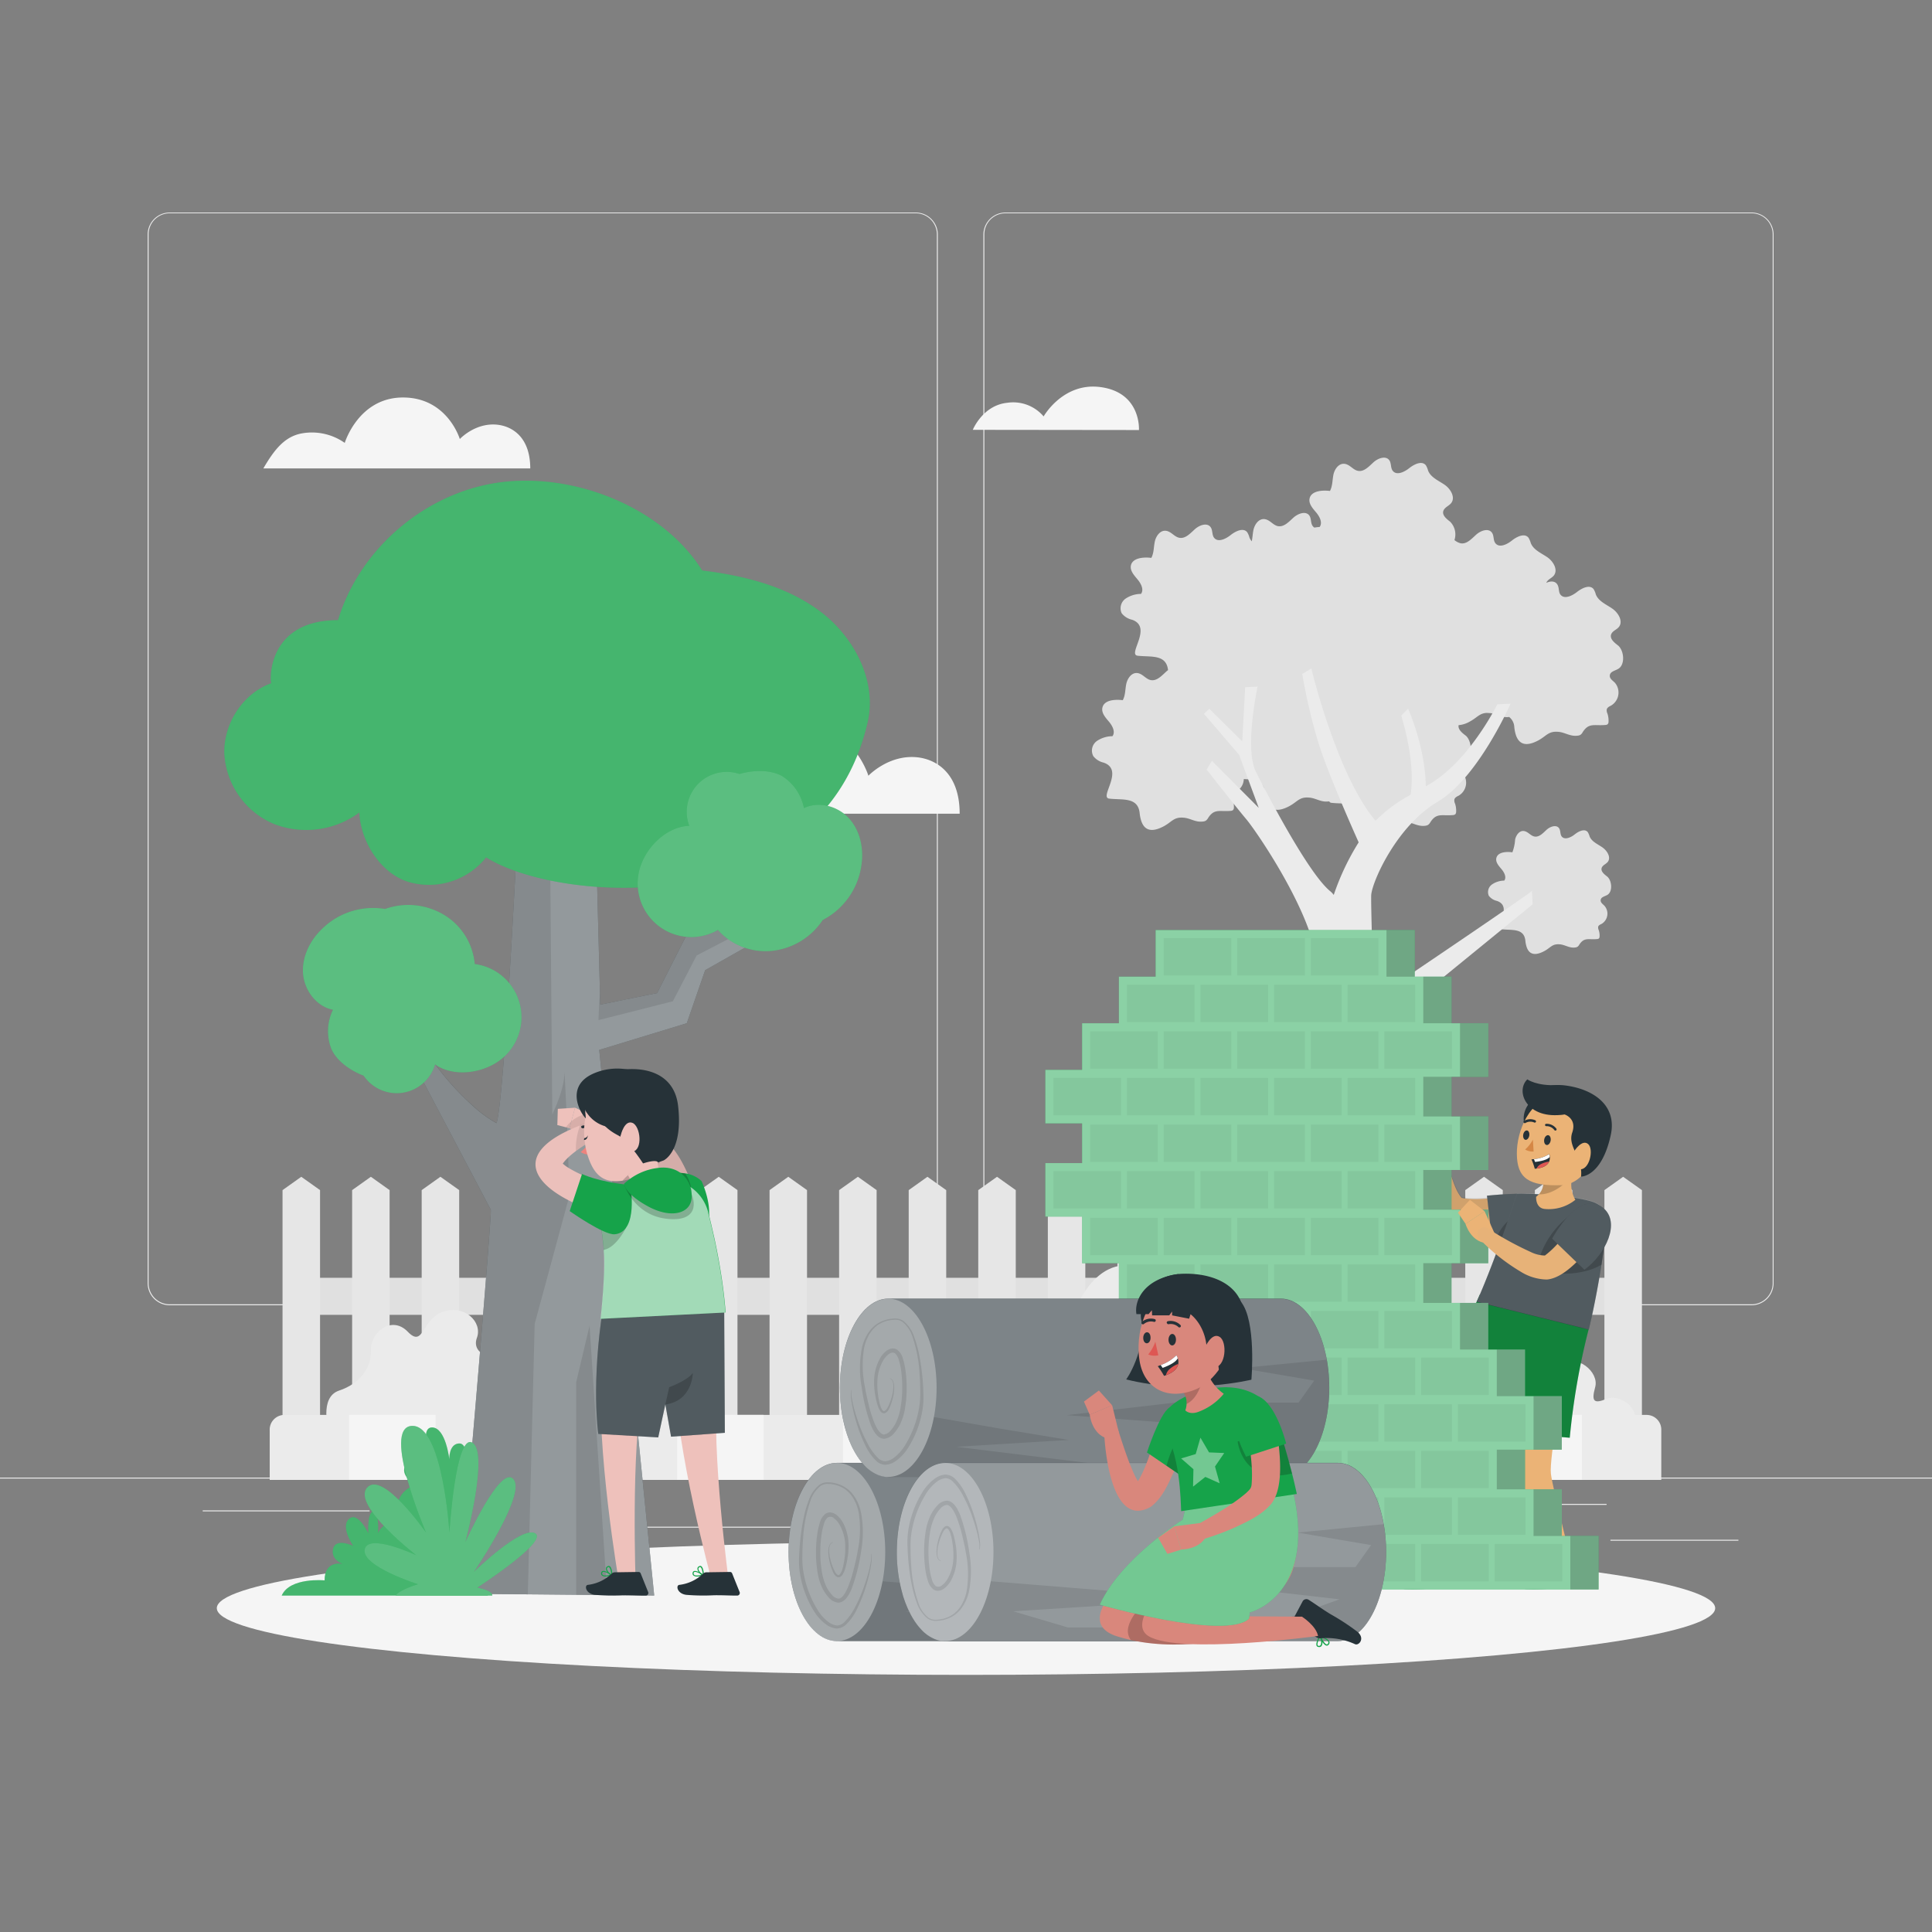 <svg xmlns="http://www.w3.org/2000/svg" viewBox="0 0 500 500"><rect x="0" y="0" width="500" height="500" fill="#808080" stroke="none"/><g id="freepik--background-complete--inject-9"><rect y="382.4" width="500" height="0.25" style="fill:#ebebeb"></rect><rect x="416.78" y="398.49" width="33.12" height="0.25" style="fill:#ebebeb"></rect><rect x="322.53" y="401.21" width="8.69" height="0.25" style="fill:#ebebeb"></rect><rect x="396.59" y="389.21" width="19.19" height="0.25" style="fill:#ebebeb"></rect><rect x="52.46" y="390.89" width="43.19" height="0.25" style="fill:#ebebeb"></rect><rect x="104.56" y="390.89" width="6.33" height="0.25" style="fill:#ebebeb"></rect><rect x="131.47" y="395.11" width="93.68" height="0.25" style="fill:#ebebeb"></rect><path d="M237,337.8H43.91a5.71,5.71,0,0,1-5.7-5.71V60.66A5.71,5.71,0,0,1,43.91,55H237a5.71,5.71,0,0,1,5.71,5.71V332.09A5.71,5.71,0,0,1,237,337.8ZM43.91,55.2a5.46,5.46,0,0,0-5.45,5.46V332.09a5.46,5.46,0,0,0,5.45,5.46H237a5.47,5.47,0,0,0,5.46-5.46V60.66A5.47,5.47,0,0,0,237,55.2Z" style="fill:#ebebeb"></path><path d="M453.31,337.8H260.21a5.72,5.72,0,0,1-5.71-5.71V60.66A5.72,5.72,0,0,1,260.21,55h193.1A5.71,5.71,0,0,1,459,60.66V332.09A5.71,5.71,0,0,1,453.31,337.8ZM260.21,55.2a5.47,5.47,0,0,0-5.46,5.46V332.09a5.47,5.47,0,0,0,5.46,5.46h193.1a5.47,5.47,0,0,0,5.46-5.46V60.66a5.47,5.47,0,0,0-5.46-5.46Z" style="fill:#ebebeb"></path><path d="M283.9,191.75a7.25,7.25,0,0,1,4-1.22c.82-1.11,0-2.68-.87-3.72s-2-2.24-1.74-3.6c.38-2.05,3.21-2.26,5.28-2,.7-1.27.61-2.8.91-4.21s1.33-2.92,2.77-2.82,2.25,1.58,3.58,1.83c1.55.29,2.82-1.13,4-2.21a4.37,4.37,0,0,1,.46-.37h0c-.46-4.19-4.44-3.33-7.88-3.73-2.69-.32,4-7.4-1.43-9.31a4.75,4.75,0,0,1-2.69-1.68,3.06,3.06,0,0,1,1-3.78,7.29,7.29,0,0,1,4-1.23c.82-1.1,0-2.67-.87-3.72s-2-2.24-1.75-3.6c.39-2,3.22-2.26,5.29-2,.69-1.26.6-2.79.9-4.2s1.34-2.93,2.78-2.82,2.25,1.58,3.58,1.82c1.55.29,2.81-1.13,4-2.21s3.22-1.81,4.11-.51c.54.78.3,1.91.85,2.68,1,1.32,3,.37,4.3-.66s3.32-2,4.31-.72a5.25,5.25,0,0,1,.58,1.38,3.67,3.67,0,0,0,.58.95c.21-.95.24-2,.44-2.93.3-1.41,1.34-2.92,2.78-2.82s2.25,1.58,3.58,1.83c1.55.28,2.81-1.14,4-2.21s3.22-1.81,4.12-.52c.53.78.29,1.91.84,2.68a1.62,1.62,0,0,0,.45.42,12.6,12.6,0,0,1,1.36-.16c.82-1.11,0-2.68-.87-3.72s-2-2.24-1.74-3.6c.38-2,3.21-2.26,5.28-2,.69-1.27.61-2.8.9-4.21s1.34-2.92,2.78-2.82,2.25,1.58,3.58,1.83c1.55.29,2.82-1.13,4-2.21s3.22-1.81,4.12-.51c.53.78.29,1.91.84,2.67,1,1.33,3,.38,4.31-.66s3.32-2,4.31-.71a5.42,5.42,0,0,1,.57,1.38c.71,1.76,2.7,2.56,4.27,3.64s2.87,3.31,1.66,4.78c-.6.72-1.69,1.06-2,2-.34,1.12.83,2.05,1.76,2.77a4.68,4.68,0,0,1,1.12,4.76,4,4,0,0,0,1.6.83c1.55.29,2.81-1.13,4-2.21s3.23-1.81,4.12-.51c.54.78.29,1.91.85,2.67,1,1.33,3,.38,4.3-.66s3.32-2,4.31-.71a5.6,5.6,0,0,1,.58,1.38c.71,1.77,2.69,2.57,4.26,3.64s2.88,3.31,1.67,4.78c-.58.69-1.6,1-1.92,1.86,1-.47,2.19-.54,2.8.34s.29,1.91.84,2.68c1,1.32,3,.37,4.31-.66s3.32-2,4.31-.71a5.28,5.28,0,0,1,.57,1.38c.71,1.76,2.7,2.56,4.26,3.64s2.88,3.31,1.67,4.78c-.6.72-1.69,1-2,1.95-.33,1.13.84,2.06,1.77,2.78,1.55,1.19,2,4.95.09,6.08-.81.48-2,.67-2.17,1.59s.72,1.41,1.3,2a3.91,3.91,0,0,1-.92,5.87c-.46.25-1,.47-1.18,1a1.83,1.83,0,0,0,.17,1.09,5.94,5.94,0,0,1,.29,2.09,1,1,0,0,1-.22.68,1,1,0,0,1-.62.2c-2.83.27-4.25-.67-5.86,1.88a1.88,1.88,0,0,1-.56.66,1.69,1.69,0,0,1-.77.23c-1.94.26-3.28-.9-5.07-1-2.49-.19-3,1.11-5.08,2.23-3.34,1.78-5.05.87-5.81-1.43a10.21,10.21,0,0,1-.4-2,3.53,3.53,0,0,0-1.32-2.63h-.06c-1.81.24-3.1-.74-4.72-1l-1-.06c-1.92.07-2.5,1.22-4.42,2.24a6.92,6.92,0,0,1-2.89.93c-.23,1.07.89,2,1.78,2.66,1.55,1.19,2,5,.09,6.09-.8.47-2,.67-2.16,1.58s.71,1.42,1.29,2a3.91,3.91,0,0,1-.91,5.87c-.46.25-1,.46-1.18,1a1.81,1.81,0,0,0,.16,1.09,5.77,5.77,0,0,1,.29,2.1,1,1,0,0,1-.22.67,1,1,0,0,1-.62.21c-2.83.26-4.24-.67-5.85,1.88a2.2,2.2,0,0,1-.56.65,1.92,1.92,0,0,1-.78.24c-1.94.25-3.27-.9-5.07-1-2.48-.2-2.94,1.1-5.07,2.23-3.35,1.78-5.06.87-5.82-1.44a9.92,9.92,0,0,1-.4-2c-.45-4.19-4.43-3.33-7.87-3.73a.68.68,0,0,1-.58-.36l-.22,0c-1.94.26-3.27-.9-5.06-1-2.49-.2-2.95,1.1-5.08,2.23-3.35,1.78-5.06.87-5.81-1.43a9.51,9.51,0,0,1-.41-2c-.35-3.26-2.84-3.47-5.54-3.59a3.8,3.8,0,0,1-1.83,3.16c-.46.25-1,.46-1.19,1a1.89,1.89,0,0,0,.17,1.09,6,6,0,0,1,.29,2.1,1,1,0,0,1-.22.67,1,1,0,0,1-.62.21c-2.83.26-4.24-.68-5.85,1.88a2.09,2.09,0,0,1-.57.65,1.69,1.69,0,0,1-.77.23c-1.94.26-3.27-.9-5.07-1-2.48-.19-2.95,1.11-5.07,2.24-3.35,1.78-5.06.86-5.82-1.44a9.92,9.92,0,0,1-.4-2c-.45-4.19-4.43-3.33-7.88-3.73-2.68-.32,4.05-7.4-1.43-9.31a4.74,4.74,0,0,1-2.68-1.68A3.05,3.05,0,0,1,283.9,191.75Z" style="fill:#e0e0e0"></path><path d="M386.12,228.9a5.7,5.7,0,0,1,3.18-1c.65-.88,0-2.11-.69-2.94s-1.57-1.76-1.37-2.83c.31-1.61,2.53-1.78,4.16-1.55a11.3,11.3,0,0,0,.71-3.3c.24-1.11,1.06-2.31,2.19-2.22s1.77,1.24,2.82,1.43c1.22.23,2.21-.89,3.12-1.73s2.54-1.43,3.25-.41c.42.61.23,1.51.66,2.11.76,1,2.39.29,3.39-.52s2.61-1.59,3.39-.56a4.5,4.5,0,0,1,.46,1.08c.56,1.39,2.12,2,3.35,2.87s2.27,2.61,1.32,3.76c-.48.57-1.34.84-1.55,1.54-.27.89.66,1.62,1.39,2.19,1.22.93,1.57,3.9.07,4.79-.64.37-1.58.52-1.71,1.25s.57,1.11,1,1.59a3.08,3.08,0,0,1-.72,4.62c-.36.19-.81.36-.93.76a1.53,1.53,0,0,0,.13.86,4.4,4.4,0,0,1,.23,1.65.82.82,0,0,1-.17.53.92.92,0,0,1-.49.16c-2.23.2-3.34-.53-4.61,1.48a1.55,1.55,0,0,1-.44.51,1.45,1.45,0,0,1-.61.19c-1.53.2-2.58-.71-4-.82-2-.16-2.32.87-4,1.76-2.63,1.4-4,.68-4.58-1.14a7.63,7.63,0,0,1-.31-1.58c-.36-3.3-3.5-2.62-6.2-2.94-2.12-.25,3.18-5.82-1.14-7.33a3.71,3.71,0,0,1-2.11-1.32A2.41,2.41,0,0,1,386.12,228.9Z" style="fill:#e0e0e0"></path><path d="M358.94,375.79H342.18c-1-16.83-4.31-91.71-.92-124.92-.22-1-.45-2.24-.7-3.63-2.3-13-15.5-32.25-18.1-35.32s-10.18-12.75-10.18-12.75l1.36-2.27,12.12,12.17-5.09-13.74-9.09-10.59,1.4-1.3,8.51,8.42.76-14,3.21-.16s-3.48,16.16-.4,22.1c0,0,12.77,25.57,19.16,30.81a5.25,5.25,0,0,1,.95,1A64.54,64.54,0,0,1,351.62,218c-2.71-6.06-8.55-19.42-10.66-26.57a143.09,143.09,0,0,1-3.93-17l2.34-1.43S346,200.67,356,212.42a37.38,37.38,0,0,1,9.06-6.72c.57-3.8.58-10.38-2.42-20.5l1.77-1.8s4.41,9.72,4.59,20.1a34.55,34.55,0,0,0,3.95-2.61c8.75-6.8,14.55-18.61,14.55-18.61l3.43-.17s-8.39,19.21-18.88,25.4-16.79,20.33-17.17,24c-.11,1,.18,12,.65,27.05,11.42-7.7,39.49-26.67,40.94-28l.17,3.49L355.8,267.37C356.89,300.86,358.54,363.43,358.94,375.79Z" style="fill:#ebebeb"></path><path d="M137.23,121.23c0-8.1-4.65-10.79-8.23-11.28-5.86-.79-10,3.67-10,3.67s-3.19-10.75-14.71-10.75-15.07,11.75-15.07,11.75a14.78,14.78,0,0,0-10.93-2.49c-4.53.76-7.22,4.1-10.14,9.1Z" style="fill:#f5f5f5"></path><path d="M248.36,210.59c0-10.47-6-13.94-10.62-14.56-7.58-1-13,4.73-13,4.73s-4.11-13.88-19-13.88-19.46,15.17-19.46,15.17a19.08,19.08,0,0,0-14.12-3.21c-5.84,1-9.32,5.29-13.08,11.75Z" style="fill:#f5f5f5"></path><path d="M251.76,111.24s2.56-6.35,8.92-7a10.33,10.33,0,0,1,9.41,3.53s5-8.86,14.67-7.6c10.64,1.39,10,11.12,10,11.12Z" style="fill:#f5f5f5"></path><rect x="76.53" y="330.69" width="343.5" height="9.59" style="fill:#e0e0e0"></rect><polygon points="289.19 369.27 298.89 369.27 298.89 308 294.04 304.55 289.19 308 289.19 369.27" style="fill:#e6e6e6"></polygon><polygon points="271.18 369.27 280.88 369.27 280.88 308 276.03 304.55 271.18 308 271.18 369.27" style="fill:#e6e6e6"></polygon><polygon points="253.17 369.27 262.88 369.27 262.88 308 258.03 304.55 253.17 308 253.17 369.27" style="fill:#e6e6e6"></polygon><polygon points="235.17 369.27 244.88 369.27 244.88 308 240.02 304.55 235.17 308 235.17 369.27" style="fill:#e6e6e6"></polygon><polygon points="217.16 369.27 226.87 369.27 226.87 308 222.02 304.55 217.16 308 217.16 369.27" style="fill:#e6e6e6"></polygon><polygon points="199.16 369.27 208.86 369.27 208.86 308 204.01 304.55 199.16 308 199.16 369.27" style="fill:#e6e6e6"></polygon><polygon points="181.15 369.27 190.86 369.27 190.86 308 186.01 304.55 181.15 308 181.15 369.27" style="fill:#e6e6e6"></polygon><polygon points="163.15 369.27 172.85 369.27 172.85 308 168 304.55 163.15 308 163.15 369.27" style="fill:#e6e6e6"></polygon><polygon points="145.14 369.27 154.85 369.27 154.85 308 150 304.55 145.14 308 145.14 369.27" style="fill:#e6e6e6"></polygon><polygon points="127.14 369.27 136.84 369.27 136.84 308 131.99 304.55 127.14 308 127.14 369.27" style="fill:#e6e6e6"></polygon><polygon points="109.13 369.27 118.84 369.27 118.84 308 113.98 304.55 109.13 308 109.13 369.27" style="fill:#e6e6e6"></polygon><polygon points="91.13 369.27 100.83 369.27 100.83 308 95.98 304.55 91.13 308 91.13 369.27" style="fill:#e6e6e6"></polygon><polygon points="73.12 369.27 82.83 369.27 82.83 308 77.97 304.55 73.12 308 73.12 369.27" style="fill:#e6e6e6"></polygon><polygon points="379.21 369.27 388.92 369.27 388.92 308 384.06 304.55 379.21 308 379.21 369.27" style="fill:#e6e6e6"></polygon><polygon points="361.21 369.27 370.91 369.27 370.91 308 366.06 304.55 361.21 308 361.21 369.27" style="fill:#e6e6e6"></polygon><polygon points="343.2 369.27 352.91 369.27 352.91 308 348.05 304.55 343.2 308 343.2 369.27" style="fill:#e6e6e6"></polygon><polygon points="325.2 369.27 334.9 369.27 334.9 308 330.05 304.55 325.2 308 325.2 369.27" style="fill:#e6e6e6"></polygon><polygon points="307.19 369.27 316.9 369.27 316.9 308 312.04 304.55 307.19 308 307.19 369.27" style="fill:#e6e6e6"></polygon><polygon points="397.22 369.27 406.92 369.27 406.92 308 402.07 304.55 397.22 308 397.22 369.27" style="fill:#e6e6e6"></polygon><polygon points="415.22 369.27 424.93 369.27 424.93 308 420.07 304.55 415.22 308 415.22 369.27" style="fill:#e6e6e6"></polygon><path d="M85.1,370.35s-2.61-8.73,2.66-10.47,8.41-5.82,8.23-10.44,5.37-9.12,9.54-4.79,3.6-3.33,9.15-5.19,10.26,2.66,8.74,6.78,4,6.71,10.52,3.2,13.77,2.87,12.38,7.87-.25,5.55,3.9,3.88,11.58,3.06,9,9.16S85.1,370.35,85.1,370.35Z" style="fill:#ebebeb"></path><path d="M365.3,369.1s-2-6.78,2.07-8.13,6.53-4.52,6.39-8.1,4.17-7.08,7.4-3.72,2.8-2.58,7.11-4,8,2.06,6.78,5.27,3.08,5.2,8.17,2.48,10.69,2.23,9.61,6.1-.19,4.31,3,3,9,2.37,7,7.11S365.3,369.1,365.3,369.1Z" style="fill:#ebebeb"></path><path d="M264,369.9c-4.66-4.66-.47-12.59,4.2-13.52s9.35-9.15,9.57-14.37,8.62-21.3,21.69-11.37,9.09,1.46,18.54-1.33,15.41,5.23,11.26,11.25c0,0,9.49-2.38,13.4,6.49s0,14.37,0,14.37,17.85-.53,16.25,10.51S264,369.9,264,369.9Z" style="fill:#ebebeb"></path><path d="M429.94,370.18V383H69.8V370.18a3.81,3.81,0,0,1,3.77-4h352.6A3.81,3.81,0,0,1,429.94,370.18Z" style="fill:#ebebeb"></path><rect x="90.33" y="366.17" width="22.39" height="16.79" style="fill:#f5f5f5"></rect><rect x="133.24" y="366.17" width="21.46" height="16.79" style="fill:#f5f5f5"></rect><rect x="175.23" y="366.17" width="22.39" height="16.79" style="fill:#f5f5f5"></rect><rect x="218.15" y="366.17" width="21.46" height="16.79" style="fill:#f5f5f5"></rect><rect x="260.13" y="366.17" width="21.46" height="16.79" style="fill:#f5f5f5"></rect><rect x="302.12" y="366.17" width="22.39" height="16.79" style="fill:#f5f5f5"></rect><rect x="345.03" y="366.17" width="21.46" height="16.79" style="fill:#f5f5f5"></rect><rect x="387.02" y="366.17" width="22.39" height="16.79" style="fill:#f5f5f5"></rect></g><g id="freepik--Shadow--inject-9"><ellipse id="freepik--path--inject-9" cx="250" cy="416.19" rx="193.89" ry="17.27" style="fill:#f5f5f5"></ellipse></g><g id="freepik--character-3--inject-9"><g id="freepik--group--inject-9"><path d="M393.35,355s-1.78,18.21,0,26.9,9.22,25.93,9.22,25.93l4.8-.87s-5.53-21.64-6-25.55,3.36-24.88,3.36-24.88Z" style="fill:#ebb376"></path><path d="M394.05,408.85a14.06,14.06,0,0,0,6.13-2.8c-.73-3.55-.3-3.72.58-3.55,1.06.2,2.45,2.36,2.45,2.36,3.66-1.75,5.12.61,5.12.61,1.68,5.49,1.34,5-1,5.42-2,.1-3,0-5.53.18a48.42,48.42,0,0,1-6.8.21C392.85,411.08,393.11,409,394.05,408.85Z" style="fill:#16A34A"></path><path d="M375.14,354.13s-6.28,17.19-6.73,26.05,2.43,27.41,2.43,27.41l4.87.36s.06-22.34.58-26.24,9.48-23.25,9.48-23.25Z" style="fill:#ebb376"></path><path d="M362.75,408.85a14.15,14.15,0,0,0,6.14-2.8c-.73-3.55-.31-3.72.58-3.55,1,.2,2.45,2.36,2.45,2.36,3.65-1.75,5.11.61,5.11.61,1.68,5.49,1.35,5-1,5.42-2,.1-3,0-5.54.18a48.31,48.31,0,0,1-6.8.21C361.56,411.08,361.82,409,362.75,408.85Z" style="fill:#16A34A"></path><path d="M384.82,369.62l5.6-10.89A91.81,91.81,0,0,0,391,370.8l15.25,1.29a182.64,182.64,0,0,1,4.87-28L383,335l-2.15,4.78s-5.2,7.56-11.6,24.87Z" style="fill:#16A34A"></path><path d="M384.82,369.62l5.6-10.89A91.81,91.81,0,0,0,391,370.8l15.25,1.29a182.64,182.64,0,0,1,4.87-28L383,335l-2.15,4.78s-5.2,7.56-11.6,24.87Z" style="isolation:isolate;opacity:0.2"></path><path d="M393.51,316.18c-5.36.81-16.12,2.54-20-2.18-2.13-2.86-2.72-6.17-3.35-9.48a57.92,57.92,0,0,1-.74-9,1.74,1.74,0,0,1,3.42-.46c.72,2.76,1.51,5.57,2.37,8.25.8,2.26,1.54,4.87,3,6.65.11.09.14.11.14.07a1.43,1.43,0,0,1,.29.07c4.4.65,9.24-.27,13.69-.8a3.49,3.49,0,0,1,1.11,6.88Z" style="fill:#e7b278"></path><path d="M393.54,316.33a55.25,55.25,0,0,1-9.17.93,30.58,30.58,0,0,1-4.89-.26,14,14,0,0,1-2.8-.66,8.72,8.72,0,0,1-1.71-.85,6.8,6.8,0,0,1-1.53-1.4,11.1,11.1,0,0,1-1.5-2.59c-.34-.82-.61-1.61-.85-2.38a39.23,39.23,0,0,1-1-4.58,55.76,55.76,0,0,1-.72-9,1.82,1.82,0,0,1,3.57-.48v.05c.74,2.74,1.54,5.53,2.39,8.18.44,1.32.9,2.62,1.43,3.82a17.12,17.12,0,0,0,.81,1.66,5.24,5.24,0,0,0,.8,1.11c.11.08.13.09.11,0s.11,0,.27,0a10.85,10.85,0,0,0,1.48.19,33.43,33.43,0,0,0,3.84-.07c2.68-.19,5.53-.54,8.21-.92h.09a3.64,3.64,0,0,1,1.16,7.18Z" style="isolation:isolate;opacity:0.1"></path><path d="M396.94,309.43c2.78,1.9-1.14,12.25-1.14,12.25l-9.73-1.24-1.25-11S395.33,308.33,396.94,309.43Z" style="fill:#263238"></path><path d="M396.94,309.43c2.77,1.9-1.14,12.25-1.14,12.25l-4.63-.6-4-.5-1.14-.15-1.24-11S395.33,308.33,396.94,309.43Z" style="fill:#fff;opacity:0.2"></path><path d="M391.17,321.08l-4-.5a13,13,0,0,1,4.87-6A7.23,7.23,0,0,1,391.17,321.08Z" style="isolation:isolate;opacity:0.2"></path><path d="M382.17,336.92l29,7.18s1.7-6.69,3.27-16.67c.51-3.25,1-6.85,1.43-10.68v0a5.34,5.34,0,0,0-3.44-5.62c-4-1.47-14.87-2.36-19.85-2.15C392.56,309,387.51,324.85,382.17,336.92Z" style="fill:#263238"></path><g style="opacity:0.2"><path d="M415.86,316.42a1.43,1.43,0,0,1,0,.29v0c-.41,3.79-.91,7.36-1.4,10.58,0,0,0,.07,0,.1-1.58,10-3.28,16.67-3.28,16.67l-29-7.18c5.35-12.07,10.4-28,10.4-28,5-.2,15.89.7,19.85,2.16A5.31,5.31,0,0,1,415.86,316.42Z" style="fill:#fff"></path></g><path d="M399.34,305.47a4.2,4.2,0,0,1-.73,3.17,4,4,0,0,1-.38.46,5.22,5.22,0,0,1-.68.63s-.21,2.85,2.15,3.14a10.94,10.94,0,0,0,8-2.36,7.85,7.85,0,0,1-.67-6.39,10.78,10.78,0,0,1,1.51-3l-7.12,1.12-3.23.5A7,7,0,0,1,399.34,305.47Z" style="fill:#ebb376"></path><path d="M399.34,305.47a4.2,4.2,0,0,1-.73,3.17,4,4,0,0,1-.38.46c3.88.1,7.13-3,8.84-5a10.78,10.78,0,0,1,1.51-3l-7.12,1.12-3.23.5A7,7,0,0,1,399.34,305.47Z" style="isolation:isolate;opacity:0.2"></path><path d="M398.18,283.21s-8,4.86-.95,12.36C405.19,304.05,398.18,283.21,398.18,283.21Z" style="fill:#263238"></path><path d="M414.12,295.42c-1.18,5.46-5.16,11.12-9.85,11.3-8.62.32-11.67-1.76-11.71-8.12-.06-5.73,3.19-14.31,10.37-15S415.77,287.84,414.12,295.42Z" style="fill:#ebb376"></path><path d="M396.82,286.76a15.42,15.42,0,0,0,8.07,1.65s3.28,1,2,4.71,2.83,6.36,2.28,11.39c0,0,5.32.11,7.69-10.74,1.73-7.91-4.77-12-11.91-12.87C399,280.17,394.15,283.86,396.82,286.76Z" style="fill:#263238"></path><path d="M401.3,295.21c-.13.7-.61,1.2-1.06,1.11s-.72-.72-.6-1.42.61-1.19,1.06-1.11S401.42,294.51,401.3,295.21Z" style="fill:#263238"></path><path d="M395.77,293.91c-.12.67-.58,1.15-1,1.07s-.68-.69-.56-1.36.57-1.14,1-1.06S395.89,293.25,395.77,293.91Z" style="fill:#263238"></path><path d="M399.93,291.34a.37.37,0,0,1-.08-.18.32.32,0,0,1,.32-.32,3.12,3.12,0,0,1,2.62,1.26.32.32,0,0,1-.09.45h0a.33.33,0,0,1-.44-.1h0a2.5,2.5,0,0,0-2.11-1A.34.34,0,0,1,399.93,291.34Z" style="fill:#263238"></path><path d="M394.47,290.63a.28.28,0,0,1-.16-.12.32.32,0,0,1,.13-.43,3.12,3.12,0,0,1,2.91-.14.32.32,0,0,1,.13.43h0a.33.33,0,0,1-.43.13h0a2.51,2.51,0,0,0-2.32.16A.3.3,0,0,1,394.47,290.63Z" style="fill:#263238"></path><path d="M396.71,294.92l.19,3.09a3.78,3.78,0,0,1-2.2-.52A8.89,8.89,0,0,0,396.71,294.92Z" style="fill:#d58745"></path><path d="M407.43,297.88s2-3.15,3.57-1.81.33,6.94-2.27,6.52S406,299.51,407.43,297.88Z" style="fill:#ebb376"></path><path d="M396.35,300.05a17.21,17.21,0,0,1,.85,2.43l.45-.05c2-.23,2.91-1,3.26-1.81a2.58,2.58,0,0,0,.18-1.24,2.32,2.32,0,0,0-.14-.71A9.6,9.6,0,0,1,397,300C396.62,300,396.35,300.05,396.35,300.05Z" style="fill:#263238"></path><path d="M397,300l.27.71c1.93-.23,3.25-.64,3.78-1.29a2.32,2.32,0,0,0-.14-.71A9.6,9.6,0,0,1,397,300Z" style="fill:#fff"></path><path d="M397.65,302.43c2-.23,2.91-1,3.26-1.81a6.65,6.65,0,0,0-2.22.7A2.59,2.59,0,0,0,397.65,302.43Z" style="fill:#de5753"></path><path d="M403.05,280.81c-5.32.31-7.79-1.47-7.79-1.47-3.21,3.14-.07,10.6,9.63,9.07S404.76,280.71,403.05,280.81Z" style="fill:#263238"></path><path d="M415.86,316.42a1.43,1.43,0,0,1,0,.29v0c-.41,3.79-.91,7.36-1.4,10.58-4.12,2.51-9.73,2.34-9.73,2.34s-7.79.47-6-5a22.35,22.35,0,0,1,6.61-9.33C408.09,313.71,412.88,314.29,415.86,316.42Z" style="isolation:isolate;opacity:0.2"></path><path d="M394.05,408.85a14.06,14.06,0,0,0,6.13-2.8c-.73-3.55-.3-3.72.58-3.55,1.06.2,2.45,2.36,2.45,2.36,3.66-1.75,5.12.61,5.12.61,1.68,5.49,1.34,5-1,5.42-2,.1-3,0-5.53.18a48.42,48.42,0,0,1-6.8.21C392.85,411.08,393.11,409,394.05,408.85Z" style="isolation:isolate;opacity:0.2"></path><path d="M362.75,408.85a14.15,14.15,0,0,0,6.14-2.8c-.73-3.55-.31-3.72.58-3.55,1,.2,2.45,2.36,2.45,2.36,3.65-1.75,5.11.61,5.11.61,1.68,5.49,1.35,5-1,5.42-2,.1-3,0-5.54.18a48.31,48.31,0,0,1-6.8.21C361.56,411.08,361.82,409,362.75,408.85Z" style="isolation:isolate;opacity:0.2"></path><path d="M390.42,358.73v-7.58s-4.94,7.44-3.61,14.59Z" style="isolation:isolate;opacity:0.2"></path><path d="M373.08,297.78l2.26-6.39-5.82-1.06s-2.22,4.24.38,7.21Z" style="fill:#ebb376"></path><polygon points="374.63 286.62 370.1 286.87 369.51 290.32 375.34 291.39 374.63 286.62" style="fill:#ebb376"></polygon><g style="isolation:isolate;opacity:0.1"><path d="M373.08,297.78l2.26-6.39-5.82-1.06s-2.22,4.24.38,7.21Z"></path><polygon points="374.63 286.62 370.1 286.87 369.51 290.32 375.34 291.39 374.63 286.62"></polygon></g></g><polygon points="404.19 397.51 404.19 385.44 394.67 385.44 394.67 375.17 404.19 375.17 404.19 361.32 394.67 361.32 394.67 349.26 385.15 349.26 385.15 337.19 375.64 337.19 375.64 326.92 385.15 326.92 385.15 313.07 375.64 313.07 375.64 302.79 385.15 302.79 385.15 288.94 375.64 288.94 375.64 278.67 385.15 278.67 385.15 264.82 375.64 264.82 375.64 252.76 366.12 252.76 366.12 240.7 347.09 240.7 344.45 240.7 328.06 240.7 325.42 240.7 299.08 240.7 299.08 252.76 289.57 252.76 289.57 264.82 280.05 264.82 280.05 276.88 270.54 276.88 270.54 290.73 280.05 290.73 280.05 301.01 270.54 301.01 270.54 314.85 280.05 314.85 280.05 326.92 289.57 326.92 289.57 337.19 280.05 337.19 280.05 351.04 289.57 351.04 289.57 361.32 280.05 361.32 280.05 373.38 270.54 373.38 270.54 387.23 280.05 387.23 280.05 397.51 270.54 397.51 270.54 411.35 289.57 411.35 292.21 411.35 308.6 411.35 311.24 411.35 334.94 411.35 337.57 411.35 353.97 411.35 356.61 411.35 373 411.35 375.64 411.35 392.03 411.35 394.67 411.35 413.7 411.35 413.7 397.51 404.19 397.51" style="fill:#16A34A"></polygon><g style="opacity:0.5"><polygon points="404.19 397.51 404.19 385.44 394.67 385.44 394.67 375.17 404.19 375.17 404.19 361.32 394.67 361.32 394.67 349.26 385.15 349.26 385.15 337.19 375.64 337.19 375.64 326.92 385.15 326.92 385.15 313.07 375.64 313.07 375.64 302.79 385.15 302.79 385.15 288.94 375.64 288.94 375.64 278.67 385.15 278.67 385.15 264.82 375.64 264.82 375.64 252.76 366.12 252.76 366.12 240.7 347.09 240.7 344.45 240.7 328.06 240.7 325.42 240.7 299.08 240.7 299.08 252.76 289.57 252.76 289.57 264.82 280.05 264.82 280.05 276.88 270.54 276.88 270.54 290.73 280.05 290.73 280.05 301.01 270.54 301.01 270.54 314.85 280.05 314.85 280.05 326.92 289.57 326.92 289.57 337.19 280.05 337.19 280.05 351.04 289.57 351.04 289.57 361.32 280.05 361.32 280.05 373.38 270.54 373.38 270.54 387.23 280.05 387.23 280.05 397.51 270.54 397.51 270.54 411.35 289.57 411.35 292.21 411.35 308.6 411.35 311.24 411.35 334.94 411.35 337.57 411.35 353.97 411.35 356.61 411.35 373 411.35 375.64 411.35 392.03 411.35 394.67 411.35 413.7 411.35 413.7 397.51 404.19 397.51" style="fill:#fff"></polygon></g><g style="opacity:0.2"><rect x="358.82" y="240.69" width="7.3" height="12.07"></rect><rect x="368.34" y="252.76" width="7.3" height="12.06"></rect><rect x="368.34" y="278.67" width="7.3" height="10.27"></rect><rect x="368.34" y="302.79" width="7.3" height="10.28"></rect><rect x="368.34" y="326.91" width="7.3" height="10.28"></rect><rect x="377.85" y="264.82" width="7.3" height="13.85"></rect><rect x="377.85" y="288.94" width="7.3" height="13.84"></rect><rect x="377.85" y="313.07" width="7.3" height="13.84"></rect><rect x="377.85" y="337.2" width="7.3" height="12.06"></rect><rect x="387.37" y="349.26" width="7.3" height="12.07"></rect><rect x="387.37" y="375.17" width="7.3" height="10.27"></rect><rect x="396.88" y="361.32" width="7.3" height="13.84"></rect><rect x="396.88" y="385.44" width="7.3" height="12.07"></rect><rect x="406.4" y="397.51" width="7.3" height="13.84"></rect></g><g style="isolation:isolate;opacity:0.05"><rect x="386.81" y="399.59" width="17.5" height="9.67"></rect><rect x="367.78" y="399.59" width="17.5" height="9.67"></rect><rect x="348.75" y="399.59" width="17.5" height="9.67"></rect><rect x="329.72" y="399.59" width="17.5" height="9.67"></rect><rect x="310.69" y="399.59" width="17.5" height="9.67"></rect><rect x="291.65" y="399.59" width="17.5" height="9.67"></rect><rect x="272.62" y="399.59" width="17.5" height="9.67"></rect><rect x="377.3" y="387.53" width="17.5" height="9.67"></rect><rect x="358.27" y="387.53" width="17.5" height="9.67"></rect><rect x="339.23" y="387.53" width="17.5" height="9.67"></rect><rect x="320.2" y="387.53" width="17.5" height="9.67"></rect><rect x="301.17" y="387.53" width="17.5" height="9.67"></rect><rect x="282.14" y="387.53" width="17.5" height="9.67"></rect><rect x="367.78" y="375.47" width="17.5" height="9.67"></rect><rect x="348.75" y="375.47" width="17.5" height="9.67"></rect><rect x="329.72" y="375.47" width="17.5" height="9.67"></rect><rect x="310.69" y="375.47" width="17.5" height="9.67"></rect><rect x="291.65" y="375.47" width="17.5" height="9.67"></rect><rect x="272.62" y="375.47" width="17.5" height="9.67"></rect><rect x="377.3" y="363.41" width="17.5" height="9.67"></rect><rect x="358.27" y="363.41" width="17.5" height="9.67"></rect><rect x="339.23" y="363.41" width="17.5" height="9.67"></rect><rect x="320.2" y="363.41" width="17.5" height="9.67"></rect><rect x="301.17" y="363.41" width="17.5" height="9.67"></rect><rect x="282.14" y="363.41" width="17.5" height="9.67"></rect><rect x="367.78" y="351.34" width="17.5" height="9.67"></rect><rect x="348.75" y="351.34" width="17.5" height="9.67"></rect><rect x="329.72" y="351.34" width="17.5" height="9.67"></rect><rect x="310.69" y="351.34" width="17.5" height="9.67"></rect><rect x="291.65" y="351.34" width="17.5" height="9.67"></rect><rect x="358.27" y="339.28" width="17.5" height="9.67"></rect><rect x="339.23" y="339.28" width="17.5" height="9.67"></rect><rect x="320.2" y="339.28" width="17.5" height="9.67"></rect><rect x="301.17" y="339.28" width="17.5" height="9.67"></rect><rect x="282.14" y="339.28" width="17.5" height="9.67"></rect><rect x="348.75" y="327.22" width="17.5" height="9.67"></rect><rect x="329.72" y="327.22" width="17.5" height="9.67"></rect><rect x="310.69" y="327.22" width="17.5" height="9.67"></rect><rect x="291.65" y="327.22" width="17.5" height="9.67"></rect><rect x="358.27" y="315.16" width="17.5" height="9.67"></rect><rect x="339.23" y="315.16" width="17.5" height="9.67"></rect><rect x="320.2" y="315.16" width="17.5" height="9.67"></rect><rect x="301.17" y="315.16" width="17.5" height="9.67"></rect><rect x="282.14" y="315.16" width="17.5" height="9.67"></rect><rect x="348.75" y="303.09" width="17.5" height="9.67"></rect><rect x="329.72" y="303.09" width="17.5" height="9.67"></rect><rect x="310.69" y="303.09" width="17.5" height="9.67"></rect><rect x="291.65" y="303.09" width="17.5" height="9.67"></rect><rect x="272.62" y="303.09" width="17.5" height="9.67"></rect><rect x="358.27" y="291.03" width="17.5" height="9.67"></rect><rect x="339.23" y="291.03" width="17.5" height="9.67"></rect><rect x="320.2" y="291.03" width="17.5" height="9.67"></rect><rect x="301.17" y="291.03" width="17.5" height="9.67"></rect><rect x="282.14" y="291.03" width="17.5" height="9.67"></rect><rect x="348.75" y="278.97" width="17.5" height="9.67"></rect><rect x="329.72" y="278.97" width="17.5" height="9.67"></rect><rect x="310.69" y="278.97" width="17.5" height="9.67"></rect><rect x="291.65" y="278.97" width="17.5" height="9.67"></rect><rect x="272.62" y="278.97" width="17.5" height="9.67"></rect><rect x="358.27" y="266.91" width="17.5" height="9.67"></rect><rect x="339.23" y="266.91" width="17.5" height="9.67"></rect><rect x="320.2" y="266.91" width="17.5" height="9.67"></rect><rect x="301.17" y="266.91" width="17.5" height="9.67"></rect><rect x="282.14" y="266.91" width="17.5" height="9.67"></rect><rect x="348.75" y="254.84" width="17.5" height="9.67"></rect><rect x="329.72" y="254.84" width="17.5" height="9.67"></rect><rect x="310.69" y="254.84" width="17.5" height="9.67"></rect><rect x="291.65" y="254.84" width="17.5" height="9.67"></rect><rect x="339.23" y="242.78" width="17.5" height="9.67"></rect><rect x="320.2" y="242.78" width="17.5" height="9.67"></rect><rect x="301.17" y="242.78" width="17.5" height="9.67"></rect></g><path d="M387,319.65l-2.79-6.18-4.94,3.27s1.34,4.59,5.27,4.94Z" style="fill:#ebb376"></path><polygon points="380.42 310.52 377.32 313.84 379.29 316.74 384.23 313.48 380.42 310.52" style="fill:#ebb376"></polygon><path d="M414.54,318.74c-3.05,4.1-8.77,11.93-14.2,12.4a13.13,13.13,0,0,1-6.74-2,51.35,51.35,0,0,1-10.77-8.57,1.74,1.74,0,0,1,2.16-2.69A85,85,0,0,0,396.12,324a8.71,8.71,0,0,0,3.72.93c.09,0-.07,0,.05-.06,3.49-2.62,6.29-6.78,9-10.22a3.49,3.49,0,0,1,5.63,4.13Z" style="fill:#e7b278"></path><path d="M414.76,312.49c4.86,3.77.75,12.15-4.71,16.13l-8.37-8.06S408.53,307.66,414.76,312.49Z" style="fill:#263238"></path><path d="M414.76,312.49c4.86,3.77.75,12.15-4.71,16.13l-8.37-8.06S408.53,307.66,414.76,312.49Z" style="fill:#fff;opacity:0.2"></path></g><g id="freepik--Tree--inject-9"><path d="M126.43,396.84s3-.16,3.29-8.32-5-10.35-9-9.35c0,0,.59-5.81-2-5.6s-2.44,4.1-2.44,4.1-.9-8.25-4.48-8.25,0,9.75,0,9.75-5-2.38-6.77,0,2.27,5.17,2.27,5.17-6.42,2.09-3.74,8.75c0,0-4.47.7-5.72,3.68,0,0,.35-6-1.26-5.61s-1.25,5.68-1.25,5.68-2.69-5.8-5-3.75,1.08,7,1.08,7-4.48-2.17-5.19.71,2.5,3.95,2.5,3.95S84,403.63,84,409c0,0-9-.86-11.1,3.94h53.35Z" style="fill:#16A34A"></path><path d="M126.43,396.84s3-.16,3.29-8.32-5-10.35-9-9.35c0,0,.59-5.81-2-5.6s-2.44,4.1-2.44,4.1-.9-8.25-4.48-8.25,0,9.75,0,9.75-5-2.38-6.77,0,2.27,5.17,2.27,5.17-6.42,2.09-3.74,8.75c0,0-4.47.7-5.72,3.68,0,0,.35-6-1.26-5.61s-1.25,5.68-1.25,5.68-2.69-5.8-5-3.75,1.08,7,1.08,7-4.48-2.17-5.19.71,2.5,3.95,2.5,3.95S84,403.63,84,409c0,0-9-.86-11.1,3.94h53.35Z" style="fill:#fff;isolation:isolate;opacity:0.2"></path><path d="M127.07,313.18c-1.29,21.11-8.24,99.27-8.24,99.27l50.48.47-14.23-141.2,22.66-6.91,4.75-13.72,19.13-10.83L211,225.91l-3.61-.88L197,238.29l-12,2.62,5.15-12.22h-5.73L170.07,257l-14.72,3L154,208.54C139.23,215.45,134.5,204,134.5,204s-3.82,80.58-6,86.66h0a31.23,31.23,0,0,1-6-4.36A70.29,70.29,0,0,1,109.63,271l-1-1.51h-4.59Z" style="fill:#263238"></path><g style="isolation:isolate;opacity:0.5"><path d="M127.07,313.18c-1.29,21.11-8.24,99.27-8.24,99.27l50.48.47-14.23-141.2,22.66-6.91,4.75-13.72,19.13-10.83L211,225.91l-3.61-.88L197,238.29l-12,2.62,5.15-12.22h-5.73L170.07,257l-14.72,3L154,208.54C139.23,215.45,134.5,204,134.5,204s-3.82,80.58-6,86.66h0a31.23,31.23,0,0,1-6-4.36A70.29,70.29,0,0,1,109.63,271l-1-1.51h-4.59Z" style="fill:#fff"></path></g><path d="M180.29,247.27l-6.16,11.86L154.89,264s.06-3,.38-6.91l.08,2.92,14.72-3,14.34-28.3h5.73L185,240.91l12-2.62L207.36,225l.5.12-8,12Z" style="isolation:isolate;opacity:0.1"></path><polygon points="152.58 343.1 157.13 412.81 149.12 412.73 149.12 357.71 152.58 343.1" style="isolation:isolate;opacity:0.1"></polygon><path d="M127.07,313.18l-23-43.67h4.59l1,1.51a70.29,70.29,0,0,0,12.86,15.23,31.23,31.23,0,0,0,6,4.36c2.15-6.08,6-86.66,6-86.66a11.86,11.86,0,0,0,7.76,6.43q.33,39.06.65,78.1c1.64-3.72,3.05-7.26,3.19-11.11.48,10.66,1.13,22.13,1.09,32.65l-8.84,32.62-1.77,70-17.75-.17S125.79,334.29,127.07,313.18Z" style="isolation:isolate;opacity:0.1"></path><path d="M70.26,176.8c-7.36,2.62-12.43,10.42-12.2,18.23A21,21,0,0,0,70.81,213.2,23.14,23.14,0,0,0,93,210.27c.32,7.51,5.46,15.68,12.62,17.94a18.94,18.94,0,0,0,20.19-6.32c19.29,12.12,86.86,16.62,98.74-35,2.45-10.66-3.49-22-12.19-28.58s-19.78-9.34-30.64-10.67c-10.3-16.41-33.15-25.38-52.35-22.8s-36.28,17.11-41.89,35.65C67.94,160.52,70,178.11,70.26,176.8Z" style="fill:#16A34A"></path><g style="isolation:isolate;opacity:0.2"><path d="M70.26,176.8c-7.36,2.62-12.43,10.42-12.2,18.23A21,21,0,0,0,70.81,213.2,23.14,23.14,0,0,0,93,210.27c.32,7.51,5.46,15.68,12.62,17.94a18.94,18.94,0,0,0,20.19-6.32c19.29,12.12,86.86,16.62,98.74-35,2.45-10.66-3.49-22-12.19-28.58s-19.78-9.34-30.64-10.67c-10.3-16.41-33.15-25.38-52.35-22.8s-36.28,17.11-41.89,35.65C67.94,160.52,70,178.11,70.26,176.8Z" style="fill:#fff"></path></g><path d="M94.1,278.37a10.34,10.34,0,0,0,18.49-2.9c4.57,3.21,11.64,2.42,16.27-.72a13.88,13.88,0,0,0-6-25.26,16.55,16.55,0,0,0-7.78-12.63,18,18,0,0,0-15.43-1.62,18.85,18.85,0,0,0-16.41,5.26c-3.1,3-5.17,7.28-4.8,11.58s3.5,8.43,7.73,9.25a12.69,12.69,0,0,0-.44,10.06C87.11,274.63,90.81,277.15,94.1,278.37Z" style="fill:#16A34A"></path><path d="M94.1,278.37a10.34,10.34,0,0,0,18.49-2.9c4.57,3.21,11.64,2.42,16.27-.72a13.88,13.88,0,0,0-6-25.26,16.55,16.55,0,0,0-7.78-12.63,18,18,0,0,0-15.43-1.62,18.85,18.85,0,0,0-16.41,5.26c-3.1,3-5.17,7.28-4.8,11.58s3.5,8.43,7.73,9.25a12.69,12.69,0,0,0-.44,10.06C87.11,274.63,90.81,277.15,94.1,278.37Z" style="fill:#fff;isolation:isolate;opacity:0.3"></path><path d="M191.38,200.31a10.34,10.34,0,0,0-13,13.42c-5.59.17-10.76,5.05-12.58,10.34a13.88,13.88,0,0,0,20,16.61,16.56,16.56,0,0,0,13.81,5.42,18,18,0,0,0,13.31-8,18.9,18.9,0,0,0,10-14.07c.67-4.26-.24-8.92-3.11-12.14s-7.87-4.64-11.75-2.75a12.64,12.64,0,0,0-5.68-8.31C199.22,199.1,194.75,199.31,191.38,200.31Z" style="fill:#16A34A"></path><path d="M191.38,200.31a10.34,10.34,0,0,0-13,13.42c-5.59.17-10.76,5.05-12.58,10.34a13.88,13.88,0,0,0,20,16.61,16.56,16.56,0,0,0,13.81,5.42,18,18,0,0,0,13.31-8,18.9,18.9,0,0,0,10-14.07c.67-4.26-.24-8.92-3.11-12.14s-7.87-4.64-11.75-2.75a12.64,12.64,0,0,0-5.68-8.31C199.22,199.1,194.75,199.31,191.38,200.31Z" style="fill:#fff;isolation:isolate;opacity:0.3"></path><path d="M123.5,410.88s18.53-12,15-14.05-15.88,10-15.88,10,13.66-20,10.28-24-12.47,16.29-12.47,16.29,6.19-23.2,1.82-25.75-5.94,23.25-5.94,23.25-1.71-27.94-9.7-27.6,3.64,27.6,3.64,27.6S99,380.43,95,385s12.73,17.49,12.73,17.49S95.22,396.62,94.38,401s13.8,9,13.8,9-4.7,1.35-5.79,2.93h25S127.82,411.72,123.5,410.88Z" style="fill:#16A34A"></path><path d="M123.5,410.88s18.53-12,15-14.05-15.88,10-15.88,10,13.66-20,10.28-24-12.47,16.29-12.47,16.29,6.19-23.2,1.82-25.75-5.94,23.25-5.94,23.25-1.71-27.94-9.7-27.6,3.64,27.6,3.64,27.6S99,380.43,95,385s12.73,17.49,12.73,17.49S95.22,396.62,94.38,401s13.8,9,13.8,9-4.7,1.35-5.79,2.93h25S127.82,411.72,123.5,410.88Z" style="fill:#fff;isolation:isolate;opacity:0.3"></path></g><g id="freepik--Logs--inject-9"><path d="M318.2,378.59H216.59c-6.91,0-12.51,10.32-12.51,23.06s5.6,23.06,12.51,23.06H318.2c6.91,0,12.51-10.32,12.51-23.06S325.11,378.59,318.2,378.59Z" style="fill:#263238"></path><path d="M330.71,401.65c0,12.74-5.6,23.06-12.51,23.06H216.59c-.22,0-.43,0-.64,0a3.1,3.1,0,0,1-.61-.09,6.12,6.12,0,0,1-.69-.15l-.45-.15a1.45,1.45,0,0,1-.25-.1,9.79,9.79,0,0,1-3.57-2.53c-.12-.13-.25-.26-.37-.4s-.47-.56-.69-.86-.46-.61-.68-.94h0c-.19-.31-.39-.62-.57-.95a.64.64,0,0,1-.1-.18c-.19-.32-.37-.64-.54-1s-.33-.66-.48-1l-.07-.15c-.16-.38-.32-.77-.47-1.16s-.35-.92-.51-1.41-.28-.87-.4-1.32a38.89,38.89,0,0,1-1.41-10.63c0-12.74,5.6-23.07,12.51-23.07H318.2c5.54,0,10.25,6.65,11.88,15.85A40.76,40.76,0,0,1,330.71,401.65Z" style="fill:#fff;opacity:0.4"></path><ellipse cx="216.59" cy="401.65" rx="12.51" ry="23.06" style="fill:#fff;opacity:0.3"></ellipse><path d="M330.71,401.65c0,12.74-5.6,23.06-12.51,23.06H216.59c5.47,0,10.13-6.46,11.82-15.48l37.13,3,17.79,2.93L234.21,417l34.16,4.19h30.06l20.25-7.29-23.29-2.67-12.63-2.42,8-3.24h32l4.05-5.7-19-3.24,22.26-2.17A40.76,40.76,0,0,1,330.71,401.65Z" style="isolation:isolate;opacity:0.1"></path><g style="isolation:isolate;opacity:0.1"><path d="M225.42,402.27a6.87,6.87,0,0,1-.15,2.38c-.14.8-.33,1.59-.54,2.37-.42,1.56-.94,3.1-1.5,4.61a36.33,36.33,0,0,1-2,4.41,14.63,14.63,0,0,1-2.77,3.81,2.8,2.8,0,0,1-1.88.82,4.41,4.41,0,0,1-2-.77,11.21,11.21,0,0,1-3.1-3.45,27,27,0,0,1-3.42-8.88,21.66,21.66,0,0,1-.41-4.77c0-1.61.08-3.23.21-4.85a35.5,35.5,0,0,1,1.86-9.48,8.11,8.11,0,0,1,2.63-3.9,3.29,3.29,0,0,1,2.21-.52,6,6,0,0,1,1.19.14,7.73,7.73,0,0,1,3.23,1.43c.29.27.59.52.86.81s.52.6.74.93a11.19,11.19,0,0,1,1.7,4.42,27.76,27.76,0,0,1-.3,9.57c-.13.79-.29,1.58-.47,2.37s-.36,1.58-.56,2.36a33.33,33.33,0,0,1-1.46,4.57,9.31,9.31,0,0,1-.49,1.06,5.83,5.83,0,0,1-.59,1c-.43.6-1,1.1-1.52,1a2.68,2.68,0,0,1-1.63-1,9.34,9.34,0,0,1-1.3-1.89,14.75,14.75,0,0,1-1.32-4.47,28.06,28.06,0,0,1-.34-4.77,30.25,30.25,0,0,1,.37-4.76,14.14,14.14,0,0,1,.53-2.29,3.59,3.59,0,0,1,1-1.8,1.36,1.36,0,0,1,1.65.21,5.41,5.41,0,0,1,1.44,1.69,11.34,11.34,0,0,1,1.4,4.43,19.08,19.08,0,0,1-.2,4.76,16.35,16.35,0,0,1-.5,2.33,4.42,4.42,0,0,1-.45,1c-.18.32-.43.55-.64.48s-.51-.36-.71-.68a10.44,10.44,0,0,1-.52-1.06,14.87,14.87,0,0,1-.76-2.28,10,10,0,0,1-.33-2.37,3.81,3.81,0,0,1,.17-1.17,1.23,1.23,0,0,1,.74-.84l0-.11a1.4,1.4,0,0,0-.87.89,4,4,0,0,0-.24,1.22,10.15,10.15,0,0,0,.22,2.46,15.32,15.32,0,0,0,.67,2.38,8.25,8.25,0,0,0,.51,1.15,1.93,1.93,0,0,0,1,.95,1,1,0,0,0,.81-.16,2.16,2.16,0,0,0,.48-.53,5.64,5.64,0,0,0,.55-1.17,17.45,17.45,0,0,0,.6-2.42,18.58,18.58,0,0,0,.35-5,12.41,12.41,0,0,0-1.42-4.84,6.57,6.57,0,0,0-1.68-2,2.76,2.76,0,0,0-.6-.37,2.34,2.34,0,0,0-.72-.23,2.16,2.16,0,0,0-.8,0,3,3,0,0,0-.73.32,4.3,4.3,0,0,0-1.45,2.33,15.31,15.31,0,0,0-.59,2.45,31.67,31.67,0,0,0-.4,4.95,29.35,29.35,0,0,0,.33,4.95,15.16,15.16,0,0,0,1.45,4.84,11,11,0,0,0,1.48,2.1,3.71,3.71,0,0,0,2.45,1.37,2.48,2.48,0,0,0,.8-.13,4.28,4.28,0,0,0,.66-.37,4.47,4.47,0,0,0,.94-1,6.36,6.36,0,0,0,.66-1.11,8.33,8.33,0,0,0,.52-1.15,47.29,47.29,0,0,0,2.39-9.56,27.29,27.29,0,0,0,0-9.83,11.58,11.58,0,0,0-1.9-4.57,7.9,7.9,0,0,0-4-2.95,7.08,7.08,0,0,0-1.2-.32,7.36,7.36,0,0,0-1.24-.14,3.72,3.72,0,0,0-2.42.61,8.73,8.73,0,0,0-2.79,4,27.9,27.9,0,0,0-1.35,4.72c-.34,1.6-.58,3.22-.77,4.84s-.31,3.26-.37,4.9a21,21,0,0,0,.28,4.94,26.54,26.54,0,0,0,3.5,9.24,12.2,12.2,0,0,0,3.43,3.7,5.28,5.28,0,0,0,2.49.88,3.7,3.7,0,0,0,2.48-1.06,13.93,13.93,0,0,0,2.85-4.11,38.93,38.93,0,0,0,1.88-4.55,43.52,43.52,0,0,0,1.32-4.72c.17-.8.32-1.61.43-2.42a6.57,6.57,0,0,0,0-2.46Z"></path></g><path d="M331.49,336.09H229.88c-6.91,0-12.51,10.33-12.51,23.07s5.6,23.06,12.51,23.06H331.49c6.91,0,12.52-10.33,12.52-23.06S338.4,336.09,331.49,336.09Z" style="fill:#263238"></path><path d="M344,359.16c0,12.73-5.6,23.06-12.51,23.06H229.89c-.23,0-.44,0-.65,0a3.94,3.94,0,0,1-.6-.09,5.32,5.32,0,0,1-.69-.16l-.45-.14-.26-.1a10,10,0,0,1-3.57-2.53l-.36-.4c-.24-.28-.48-.56-.7-.86s-.45-.61-.67-.94h0c-.19-.31-.39-.62-.58-.95a1,1,0,0,1-.1-.18c-.19-.32-.36-.64-.53-1s-.33-.67-.48-1a.77.77,0,0,1-.07-.16c-.17-.37-.32-.76-.48-1.16s-.34-.91-.51-1.4-.27-.87-.39-1.33a38.75,38.75,0,0,1-1.42-10.62c0-12.75,5.61-23.07,12.52-23.07H331.5c5.54,0,10.24,6.64,11.88,15.85A40.76,40.76,0,0,1,344,359.16Z" style="fill:#fff;opacity:0.4"></path><ellipse cx="229.88" cy="359.16" rx="12.51" ry="23.06" style="fill:#fff;opacity:0.3"></ellipse><path d="M344,359.16c0,12.73-5.6,23.06-12.51,23.06H229.89c5.47,0,10.12-6.47,11.81-15.49l17.13,3,17.79,2.93-29.11,1.77,34.16,4.19h30.06l20.24-7.3-23.28-2.66-32.63-2.42,28-3.24h32l4.06-5.7-19-3.24,22.26-2.17A40.76,40.76,0,0,1,344,359.16Z" style="isolation:isolate;opacity:0.1"></path><g style="isolation:isolate;opacity:0.1"><path d="M220.38,359.72a6.67,6.67,0,0,0,.12,2.39c.14.79.33,1.58.53,2.37.42,1.56.92,3.1,1.48,4.62a35.51,35.51,0,0,0,2,4.42,14.36,14.36,0,0,0,2.74,3.82,2.77,2.77,0,0,0,1.88.83,4.38,4.38,0,0,0,2-.75,11.18,11.18,0,0,0,3.12-3.43,26.87,26.87,0,0,0,3.47-8.87,22.26,22.26,0,0,0,.44-4.76c0-1.62-.06-3.24-.18-4.85a36,36,0,0,0-1.81-9.5,8.15,8.15,0,0,0-2.61-3.91,3.23,3.23,0,0,0-2.21-.53,6.56,6.56,0,0,0-1.18.13A6.29,6.29,0,0,0,229,342a7.74,7.74,0,0,0-2.09,1.1c-.3.27-.6.52-.87.81a10.64,10.64,0,0,0-.74.92,11.11,11.11,0,0,0-1.73,4.41,27.75,27.75,0,0,0,.25,9.57c.12.79.28,1.59.46,2.38s.34,1.58.54,2.36a33.81,33.81,0,0,0,1.43,4.58,9.31,9.31,0,0,0,.49,1.06,5.31,5.31,0,0,0,.59,1c.42.59,1,1.1,1.5,1.05a2.77,2.77,0,0,0,1.65-1,10.63,10.63,0,0,0,1.31-1.89,15,15,0,0,0,1.34-4.46,29.22,29.22,0,0,0,.37-4.77,31.61,31.61,0,0,0-.34-4.77,15.55,15.55,0,0,0-.52-2.29,3.59,3.59,0,0,0-1-1.8c-.44-.36-1.07-.21-1.65.2a5.67,5.67,0,0,0-1.45,1.68,11.48,11.48,0,0,0-1.42,4.42,19.55,19.55,0,0,0,.17,4.76,16.33,16.33,0,0,0,.49,2.33,4.73,4.73,0,0,0,.44,1.05c.18.32.44.56.65.48s.5-.36.7-.67a8.73,8.73,0,0,0,.53-1.06,14.83,14.83,0,0,0,.78-2.27,10.11,10.11,0,0,0,.33-2.38,3.28,3.28,0,0,0-.16-1.17,1.26,1.26,0,0,0-.73-.84l0-.1a1.35,1.35,0,0,1,.86.88,3.72,3.72,0,0,1,.23,1.23,10.07,10.07,0,0,1-.22,2.45,16.22,16.22,0,0,1-.69,2.38,8.25,8.25,0,0,1-.51,1.15,1.93,1.93,0,0,1-1,.95,1,1,0,0,1-.8-.17,1.93,1.93,0,0,1-.47-.53,5.72,5.72,0,0,1-.55-1.18,17.07,17.07,0,0,1-.59-2.42,19,19,0,0,1-.32-5,12.41,12.41,0,0,1,1.45-4.82,6.46,6.46,0,0,1,1.69-2,2.42,2.42,0,0,1,.6-.37,2.34,2.34,0,0,1,.72-.23,2.4,2.4,0,0,1,.8,0,2.68,2.68,0,0,1,.73.33,4.34,4.34,0,0,1,1.44,2.33,15.24,15.24,0,0,1,.57,2.45,33,33,0,0,1,.38,4.95,30.38,30.38,0,0,1-.36,5,15.09,15.09,0,0,1-1.48,4.83,11.15,11.15,0,0,1-1.49,2.09,3.68,3.68,0,0,1-2.46,1.36,2.38,2.38,0,0,1-.79-.13,4.8,4.8,0,0,1-.67-.37,4.68,4.68,0,0,1-.93-1,6.71,6.71,0,0,1-.66-1.12,8.39,8.39,0,0,1-.51-1.15A47.92,47.92,0,0,1,223,359a27.29,27.29,0,0,1,0-9.83,11.6,11.6,0,0,1,1.93-4.56,7.89,7.89,0,0,1,4-2.93,6.32,6.32,0,0,1,1.21-.31,7.34,7.34,0,0,1,1.23-.13,3.65,3.65,0,0,1,2.42.62,8.67,8.67,0,0,1,2.77,4.06,27.66,27.66,0,0,1,1.32,4.73c.33,1.6.57,3.22.75,4.84s.29,3.26.34,4.9a21.05,21.05,0,0,1-.31,4.94,26.26,26.26,0,0,1-3.55,9.22,12.21,12.21,0,0,1-3.45,3.68,5.23,5.23,0,0,1-2.49.86,3.64,3.64,0,0,1-2.48-1.07,14,14,0,0,1-2.83-4.13,38.18,38.18,0,0,1-1.85-4.56,42.92,42.92,0,0,1-1.29-4.73c-.17-.8-.32-1.6-.42-2.41a6.57,6.57,0,0,1,0-2.46Z"></path></g><path d="M346.21,378.59H244.6c-6.91,0-12.51,10.32-12.51,23.06s5.6,23.06,12.51,23.06H346.21c6.91,0,12.52-10.32,12.52-23.06S353.12,378.59,346.21,378.59Z" style="fill:#263238"></path><path d="M358.73,401.65c0,12.74-5.6,23.06-12.51,23.06H244.61c-.23,0-.44,0-.65,0a3,3,0,0,1-.6-.09,5.29,5.29,0,0,1-.69-.15c-.15-.05-.31-.09-.45-.15l-.26-.1a9.88,9.88,0,0,1-3.57-2.53l-.36-.4a9.72,9.72,0,0,1-.7-.86c-.23-.3-.45-.61-.67-.94h0c-.19-.31-.39-.62-.58-.95a1,1,0,0,1-.1-.18c-.19-.32-.36-.64-.53-1s-.33-.66-.49-1l-.06-.15c-.17-.38-.32-.77-.48-1.16s-.34-.92-.51-1.41-.27-.87-.39-1.32a38.88,38.88,0,0,1-1.42-10.63c0-12.74,5.61-23.07,12.52-23.07H346.22c5.53,0,10.24,6.65,11.88,15.85A40.76,40.76,0,0,1,358.73,401.65Z" style="fill:#fff;opacity:0.5"></path><ellipse cx="244.6" cy="401.65" rx="12.51" ry="23.06" style="fill:#fff;opacity:0.3"></ellipse><path d="M358.73,401.65c0,12.74-5.6,23.06-12.51,23.06H244.61c5.47,0,10.12-6.46,11.81-15.48l37.14,3-2.22,2.93L262.23,417l14.15,4.19h50.07l20.24-7.29-23.28-2.67-32.63-2.42,28-3.24h32l4.06-5.7-19-3.24,22.26-2.17A40.76,40.76,0,0,1,358.73,401.65Z" style="isolation:isolate;opacity:0.1"></path><g style="isolation:isolate;opacity:0.1"><path d="M253.43,401a6.63,6.63,0,0,0-.13-2.38c-.14-.8-.32-1.58-.53-2.37-.41-1.56-.92-3.1-1.47-4.62a38.74,38.74,0,0,0-2-4.42,14.23,14.23,0,0,0-2.75-3.82,2.81,2.81,0,0,0-1.88-.84,4.55,4.55,0,0,0-2,.76,11.28,11.28,0,0,0-3.11,3.43,27.11,27.11,0,0,0-3.48,8.87,21.63,21.63,0,0,0-.43,4.76c0,1.62.06,3.24.18,4.85a35,35,0,0,0,1.81,9.49,8.06,8.06,0,0,0,2.61,3.92,3.23,3.23,0,0,0,2.21.53,5.85,5.85,0,0,0,1.18-.14,5.73,5.73,0,0,0,1.15-.3,7.89,7.89,0,0,0,2.09-1.1c.29-.27.6-.52.87-.81s.52-.59.74-.92a11.09,11.09,0,0,0,1.72-4.41,27.5,27.5,0,0,0-.24-9.57c-.12-.8-.28-1.59-.46-2.38s-.35-1.58-.54-2.36a33.81,33.81,0,0,0-1.43-4.58,11.42,11.42,0,0,0-.49-1.06,5.92,5.92,0,0,0-.59-1c-.42-.59-1-1.1-1.51-1.05a2.75,2.75,0,0,0-1.64,1,9.68,9.68,0,0,0-1.31,1.89,15,15,0,0,0-1.35,4.46,29.21,29.21,0,0,0-.36,4.77,31.61,31.61,0,0,0,.34,4.77,13.36,13.36,0,0,0,.52,2.29,3.58,3.58,0,0,0,1,1.8,1.38,1.38,0,0,0,1.65-.2,5.4,5.4,0,0,0,1.45-1.68,11.16,11.16,0,0,0,1.42-4.42,19.06,19.06,0,0,0-.17-4.76,16.31,16.31,0,0,0-.48-2.33,4.73,4.73,0,0,0-.44-1.05c-.19-.32-.44-.56-.65-.48s-.51.36-.71.67a8.69,8.69,0,0,0-.52,1.06,14.83,14.83,0,0,0-.78,2.27,10.13,10.13,0,0,0-.34,2.38,3.57,3.57,0,0,0,.17,1.17,1.21,1.21,0,0,0,.73.84l0,.1a1.35,1.35,0,0,1-.86-.88,3.73,3.73,0,0,1-.24-1.23,10.69,10.69,0,0,1,.23-2.46,15.23,15.23,0,0,1,.68-2.37,9,9,0,0,1,.52-1.15,2,2,0,0,1,1-1,1,1,0,0,1,.81.17,2.11,2.11,0,0,1,.47.53,5.72,5.72,0,0,1,.55,1.18,18.17,18.17,0,0,1,.59,2.42,18.62,18.62,0,0,1,.31,5,12.23,12.23,0,0,1-1.44,4.82,6.46,6.46,0,0,1-1.69,2,2.48,2.48,0,0,1-.61.37,2.28,2.28,0,0,1-.71.23,2.4,2.4,0,0,1-.8,0,2.74,2.74,0,0,1-.74-.33A4.4,4.4,0,0,1,240.1,409a16.39,16.39,0,0,1-.57-2.45,33,33,0,0,1-.37-4.95,29.3,29.3,0,0,1,.36-4.95,14.61,14.61,0,0,1,1.48-4.83,10.31,10.31,0,0,1,1.49-2.09,3.66,3.66,0,0,1,2.46-1.36,2.38,2.38,0,0,1,.79.13,4.68,4.68,0,0,1,.66.37,4.73,4.73,0,0,1,.94,1,6.65,6.65,0,0,1,.65,1.12,9.88,9.88,0,0,1,.52,1.15,47.22,47.22,0,0,1,2.33,9.57,27.52,27.52,0,0,1,0,9.83,11.6,11.6,0,0,1-1.93,4.56,7.89,7.89,0,0,1-4,2.93,6.52,6.52,0,0,1-1.21.31,7.35,7.35,0,0,1-1.24.13,3.68,3.68,0,0,1-2.42-.62,8.82,8.82,0,0,1-2.77-4.06,28.88,28.88,0,0,1-1.32-4.73c-.33-1.6-.56-3.22-.74-4.84s-.3-3.26-.34-4.9a21.6,21.6,0,0,1,.3-4.94,26.48,26.48,0,0,1,3.56-9.22,12.09,12.09,0,0,1,3.45-3.68,5.19,5.19,0,0,1,2.49-.86,3.66,3.66,0,0,1,2.48,1.07,14.14,14.14,0,0,1,2.83,4.13,38.18,38.18,0,0,1,1.85,4.56,42.92,42.92,0,0,1,1.29,4.73c.17.8.31,1.6.42,2.41a6.57,6.57,0,0,1,0,2.46Z"></path></g></g><g id="freepik--character-2--inject-9"><g id="freepik--group--inject-9"><path d="M289.54,370.66l-1.72-7-5.8,2.46s.52,5.06,4.57,6.17Z" style="fill:#d9877c"></path><polygon points="284.39 359.86 280.52 362.73 282.02 366.14 287.81 363.68 284.39 359.86" style="fill:#d9877c"></polygon><path d="M306.87,371.92a70.31,70.31,0,0,1-3.31,9.5c-1.42,3-2.83,6.33-5.71,8.52-9.76,5.6-11.81-13.06-12.09-19.13a1.87,1.87,0,0,1,3.65-.66c.94,3,1.95,6.06,3.06,8.91.83,1.93,1.57,4.08,3,5.44,0,0,.06,0,0,0a1.31,1.31,0,0,0-.86-.26,2.06,2.06,0,0,0-.79.17c2.88-4.22,4.24-9.71,5.89-14.57a3.75,3.75,0,0,1,7.19,2.1Z" style="fill:#d9877c"></path><path d="M309.23,376.38l-.33.47-3.41,4.94-3.58-2.43-5.08-3.46s3.17-9.82,5.77-11.59l3.41,6.2,2.57,4.68Z" style="fill:#16A34A"></path><path d="M308.9,376.85l-3.41,4.94-3.58-2.43a25.46,25.46,0,0,1,4.1-8.85,11.59,11.59,0,0,1,2.57,4.68A10.8,10.8,0,0,1,308.9,376.85Z" style="isolation:isolate;opacity:0.2"></path><path d="M312.39,416.46l9.36,6.58s-14.25,4.69-29.08,1.4c-1.18-.26-2.35-.57-3.53-.94-16-5,15.63-26,15.63-26l15.5,4.46,3.18.92Z" style="fill:#d9877c"></path><path d="M312.39,416.46l9.36,6.58s-14.25,4.69-29.08,1.4a3.93,3.93,0,0,1-.77-2.62c.51-7.38,20.49-19.91,20.49-19.91a78.45,78.45,0,0,1,7.88,0l3.18.92Z" style="isolation:isolate;opacity:0.2"></path><path d="M344.06,424.9a.78.78,0,0,1-.27.8.55.55,0,0,1-.51.18c-.83-.15-1.72-2.14-1.82-2.36a.18.18,0,0,1,0-.16.14.14,0,0,1,.16,0,8.05,8.05,0,0,1,1.56.69A1.68,1.68,0,0,1,344.06,424.9Zm-.72.67a.28.28,0,0,0,.25-.09.56.56,0,0,0,.19-.51c-.1-.4-.8-.87-1.88-1.27.38.78,1,1.79,1.44,1.87Z" style="fill:#16A34A"></path><path d="M342,426a.8.8,0,0,1-.81.23.57.57,0,0,1-.45-.31c-.35-.76.75-2.64.88-2.85a.17.17,0,0,1,.15-.07.14.14,0,0,1,.11.11,8,8,0,0,1,.35,1.67A1.79,1.79,0,0,1,342,426Zm-1-.21a.27.27,0,0,0,.22.16.54.54,0,0,0,.51-.15c.28-.32.25-1.15-.05-2.27-.41.77-.87,1.86-.68,2.26Z" style="fill:#16A34A"></path><path d="M340.73,423.75,334.65,420a.45.45,0,0,1-.17-.61h0l2.66-5a1.12,1.12,0,0,1,1.53-.37c2.1,1.33,3,2.08,5.69,3.74a59.1,59.1,0,0,1,7,4.59c2,1.74.26,3.69-.75,3.13a17.5,17.5,0,0,0-8.75-1.49A1.76,1.76,0,0,1,340.73,423.75Z" style="fill:#263238"></path><path d="M308.15,385.22l26.06.8s3.22,13.44,0,21.19S320,418.29,320,418.29l16.94.1s3.68,2.33,4.17,5c0,0-35.71,4.85-43.8.08s15.08-23.63,15.08-23.63l-5.46-3.76C309.92,389.12,308.15,385.22,308.15,385.22Z" style="fill:#d9877c"></path><path d="M308.25,384.19l-2.16,9.1s-16.12,10.15-21.47,22c0,0,32.47,9.31,38.64,3.63l.19-1.62s18.3-4.47,10.67-33.45Z" style="fill:#16A34A"></path><path d="M308.25,384.19l-2.16,9.1s-16.12,10.15-21.47,22c0,0,32.47,9.31,38.64,3.63l.19-1.62s18.3-4.47,10.67-33.45Z" style="fill:#fff;opacity:0.4"></path><path d="M321.12,336.85c4.09,5,2.74,20.21,2.74,20.21s-16.36,4-32.4-.07c0,0,5-6.75,4.43-17.48C295.89,339.51,311.49,325.12,321.12,336.85Z" style="fill:#263238"></path><path d="M335.62,386.64l-29.94,4.45c-.13-2.23-.08-15.19-5.29-23,0,0,.58-5.52,10.89-8.26s17.07,1.9,18.82,7.07c.19.57.39,1.16.59,1.77,1.19,3.64,2.51,8,3.69,12.66C334.82,383.08,335.24,384.84,335.62,386.64Z" style="fill:#16A34A"></path><path d="M316.71,360.71a15.39,15.39,0,0,1-6.72,4.73c-2.22.75-3.23-.44-3.23-.44a5.67,5.67,0,0,0,.33-1.67c.2-3.78-3.75-5.61-3.75-5.61L306,355.4l5.76-5.11A11.76,11.76,0,0,0,316.71,360.71Z" style="fill:#d9877c"></path><path d="M311.75,353.35s-.24,7.79-4.66,10c.2-3.78-3.75-5.61-3.75-5.61L306,355.4Z" style="isolation:isolate;opacity:0.2"></path><path d="M298.61,333.52s-8.3,7,1.13,14.36C310.39,356.18,298.61,333.52,298.61,333.52Z" style="fill:#263238"></path><path d="M319.1,344.67c-.37,6.48-4.94,12.82-9.28,14.74-7.43,3.3-13.71.08-14.9-7.21-1.1-6.57,1.09-17,9.21-19S319.62,335.68,319.1,344.67Z" style="fill:#d9877c"></path><path d="M297.68,337.84a17.86,17.86,0,0,0,9.56.45s7.06,2.72,6.27,7.18,1.69,4,2,9.91c0,0,5.7-.21,6.48-13.1.56-9.39-7.63-12.91-16-12.63C299,329.89,294.1,335,297.68,337.84Z" style="fill:#263238"></path><path d="M304.34,346.74c0,.82-.48,1.48-1,1.46s-.95-.7-.93-1.52.47-1.48,1-1.46S304.36,345.91,304.34,346.74Z" style="fill:#263238"></path><path d="M297.76,346.24c0,.79-.45,1.43-1,1.4s-.91-.66-.89-1.45.45-1.41,1-1.4S297.78,345.46,297.76,346.24Z" style="fill:#263238"></path><path d="M302.08,342.54a.41.41,0,0,1-.13-.19.38.38,0,0,1,.31-.43,3.62,3.62,0,0,1,3.24,1,.37.37,0,0,1,0,.52h0a.4.4,0,0,1-.53,0h0a2.9,2.9,0,0,0-2.59-.73A.37.37,0,0,1,302.08,342.54Z" style="fill:#263238"></path><path d="M295.68,342.71a.43.43,0,0,1-.2-.11.37.37,0,0,1,.06-.52,3.66,3.66,0,0,1,3.32-.69.37.37,0,0,1,.23.47h0a.38.38,0,0,1-.47.23h0a2.91,2.91,0,0,0-2.63.6A.37.37,0,0,1,295.68,342.71Z" style="fill:#263238"></path><path d="M299,347.23l.77,3.52a4.43,4.43,0,0,1-2.62-.21A10.48,10.48,0,0,0,299,347.23Z" style="fill:#de5753"></path><path d="M299.63,353.57a21.36,21.36,0,0,1,1.63,2.51c.16-.06.33-.11.49-.18,2.24-.82,3-1.94,3.18-2.93a3,3,0,0,0-.13-1.46,2.77,2.77,0,0,0-.35-.75,11.21,11.21,0,0,1-4.06,2.52C299.93,353.47,299.63,353.57,299.63,353.57Z" style="fill:#263238"></path><path d="M300.39,353.28l.5.73c2.11-.78,3.49-1.61,3.91-2.5a2.77,2.77,0,0,0-.35-.75A11.21,11.21,0,0,1,300.39,353.28Z" style="fill:#fff"></path><path d="M301.75,355.9c2.24-.82,3-1.94,3.18-2.93a7.45,7.45,0,0,0-2.3,1.4A2.86,2.86,0,0,0,301.75,355.9Z" style="fill:#de5753"></path><path d="M304.93,329.73c-9,1.22-11.41,7-10.82,10.36h3.15l.84-1,.07,1.33h4.43l.74-1,0,1,4.41.86.36-1.16s4.21,3,4.21,9.71a11.53,11.53,0,0,0,4.56-7.29C318,337.29,304.93,329.73,304.93,329.73Z" style="fill:#263238"></path><path d="M311.86,348.7s1.73-4,3.78-2.72,1.61,7.91-1.44,7.89S310.47,350.83,311.86,348.7Z" style="fill:#d9877c"></path><path d="M311.05,394.1l-7.15.91,1.78,6s5.08.07,6.66-3.81Z" style="fill:#d9877c"></path><polygon points="299.72 397.96 302.12 402.14 305.68 401.05 303.9 395.01 299.72 397.96" style="fill:#d9877c"></polygon><path d="M334.38,381.34c-12.88,3.11-14.08-8.28-14.08-8.28l10.39-4.38C331.88,372.32,333.2,376.68,334.38,381.34Z" style="isolation:isolate;opacity:0.2"></path><path d="M329.89,367.06c1,5.82,3,17.27-.91,22.15-2.6,3-6,4.49-9.37,6.09a69.79,69.79,0,0,1-9.56,3.42,1.87,1.87,0,0,1-1.42-3.42c4.74-2.77,9.74-5.37,13.89-8.92.83-.81,1.3-1.16,1.39-2.18.45-5.16-.66-10.69-1.4-15.84a3.75,3.75,0,0,1,7.38-1.3Z" style="fill:#d9877c"></path><path d="M325.59,361.33c4.73,1.87,7.27,12.28,7.27,12.28L322.48,377s-4.22-7.86-2.67-11.34S325.59,361.33,325.59,361.33Z" style="fill:#16A34A"></path><polygon points="315.65 383.87 311.94 382.22 308.76 384.74 308.86 380.23 305.68 377.44 309.45 376.31 310.67 372.07 312.9 375.88 316.83 376.04 314.44 379.53 315.65 383.87" style="fill:#fff;opacity:0.4"></polygon></g></g><g id="freepik--character-1--inject-9"><g id="freepik--group--inject-9"><path d="M174,314.37c-1.71-4.49-3.22-9.62-5.82-13.62a22.83,22.83,0,0,0-4.85-3.26c-1.31-.74-2.68-1.42-4-2.14L151,291.19a1.87,1.87,0,0,1,1.22-3.52c6.46,1.57,12.34,3.25,18.37,6.49,3.28,1.68,5.5,5.6,7,8.76a69.34,69.34,0,0,1,3.59,9.12,3.76,3.76,0,0,1-7.15,2.33Z" style="fill:#ebc0bb"></path><path d="M174,314.37c-.51-1.36-1-2.84-1.55-4.23s-1.05-2.83-1.62-4.18-1.16-2.7-1.8-3.83a11,11,0,0,0-.85-1.38,5.57,5.57,0,0,0-1.18-1,38,38,0,0,0-3.67-2.26c-1.31-.74-2.68-1.42-4-2.14L151,291.19h0a1.88,1.88,0,0,1,1.25-3.51,94,94,0,0,1,9.22,2.6,54.31,54.31,0,0,1,9.15,3.89,13.43,13.43,0,0,1,2.53,1.86,15.8,15.8,0,0,1,1.94,2.39,37.32,37.32,0,0,1,2.52,4.51c.71,1.5,1.35,3,2,4.51s1.13,3,1.62,4.61a3.76,3.76,0,0,1-7.13,2.4Z" style="isolation:isolate;opacity:0.1"></path><path d="M154.54,289.27l-.47,2.91c-2.94,2.17-6.68-.2-6.68-.2l.48-1.79.95-3.51,3.26,1.48Z" style="fill:#eec1bb"></path><polygon points="148.82 286.68 147.87 290.19 147.39 291.98 146.45 291.74 144.24 291.17 144.36 286.97 148.82 286.68" style="fill:#eec1bb"></polygon><path d="M154.54,289.27l-.47,2.91c-2.94,2.17-6.68-.2-6.68-.2l-.94-.24a8.32,8.32,0,0,1,1.42-1.55,9.41,9.41,0,0,1,4.21-2Z" style="isolation:isolate;opacity:0.1"></path><path d="M159.24,315.11c-21.36-5.67-31.28-17.3-4.25-25.5a1.88,1.88,0,0,1,1.43,3.44c-3.6,2.37-9.15,5.41-11,8.43a1.41,1.41,0,0,0,0-.54,11.66,11.66,0,0,0,1.3,1.05c4.38,2.76,9.69,4.31,14.63,5.89a3.76,3.76,0,0,1-2.07,7.23Z" style="fill:#ebc0bb"></path><path d="M156.48,293l-.06,0c-2.52,1.55-5.09,3.18-7.37,4.88a16.91,16.91,0,0,1,1.12-6.72c1.58-.61,3.18-1.14,4.82-1.6a1.87,1.87,0,0,1,1.49,3.4Z" style="isolation:isolate;opacity:0.1"></path><path d="M152.61,295.48l0,3.34a4.17,4.17,0,0,1-2.34-.68A9.82,9.82,0,0,0,152.61,295.48Z" style="fill:#ed847e"></path><path d="M150.54,291.9a.52.52,0,0,1-.13-.17.36.36,0,0,1,.27-.41,3.39,3.39,0,0,1,3,.79.35.35,0,0,1,0,.49h0a.36.36,0,0,1-.49,0h0a2.71,2.71,0,0,0-2.44-.59A.35.35,0,0,1,150.54,291.9Z" style="fill:#263238"></path><path d="M173.24,288.81a19,19,0,0,1-2.13,11.45,8.23,8.23,0,0,1-4,3.57,28.11,28.11,0,0,1-6,1.73c-4.64.68-7.16-1.15-8.82-5.91-2.08-5.83-1.77-15.75,5.33-18.94S172.25,280.49,173.24,288.81Z" style="fill:#eec1bb"></path><path d="M166.93,278.33a15.36,15.36,0,0,0-13.45-.45c-7.25,3.28-3.33,10.24-1.87,11.55l-.21-2.25a8.51,8.51,0,0,0,6.85,4.59C163.28,292.25,166.93,278.33,166.93,278.33Z" style="fill:#263238"></path><path d="M171.11,300.26a8.23,8.23,0,0,1-4,3.57,28.11,28.11,0,0,1-6,1.73,13.62,13.62,0,0,1,4.32-3.37A15.17,15.17,0,0,1,171.11,300.26Z" style="isolation:isolate;opacity:0.2"></path><path d="M158.76,277.2c-6.37,1.36-10,6.83-6.25,8.86a12.06,12.06,0,0,0,1.9.16c-.07,2.42,1.07,5.25,5.46,7.56C163,295.41,167,302,167,302l4.72-1.67s5.16-2.28,3.76-14.21C174.45,277.47,166.37,275.58,158.76,277.2Z" style="fill:#263238"></path><path d="M160.68,293.7s.93-3.92,3-3.1,2.77,7,0,7.46S159.76,295.88,160.68,293.7Z" style="fill:#eec1bb"></path><path d="M151.2,294.55a1,1,0,0,0,.92-.77s0,1.25-1,1.25Z" style="fill:#263238"></path><path d="M163,305a4.46,4.46,0,0,1,.37,3.44,4.76,4.76,0,0,1-.21.6,9.45,9.45,0,0,1-.47.87h0a18.44,18.44,0,0,0,4.26,2.24,34.58,34.58,0,0,0,3.69-2.9,16.55,16.55,0,0,0,2.24-2.39,7.74,7.74,0,0,1-2.59-5.91c0-1.06-3.78-.05-4.82.57a25.1,25.1,0,0,0-3,2.67S162.2,303.55,163,305Z" style="fill:#eec1bb"></path><path d="M185.74,359.54c-1.84,14.68,2.95,50.48,2.95,50.48l-4.44-.74s-9.39-34.23-9.78-54.64Z" style="fill:#eec1bb"></path><path d="M179.45,407.73a.7.7,0,0,1-.18-.74.51.51,0,0,1,.3-.38c.69-.29,2.34.78,2.52.9a.13.13,0,0,1,0,.24,7.89,7.89,0,0,1-1.52.24A1.54,1.54,0,0,1,179.45,407.73Zm.22-.85a.22.22,0,0,0-.14.19.5.5,0,0,0,.1.47c.28.26,1,.27,2.05,0-.68-.41-1.64-.87-2-.71Z" style="fill:#16A34A"></path><path d="M180.49,405.89a.7.7,0,0,1,.5-.57.48.48,0,0,1,.48,0c.64.4.73,2.35.73,2.58a.14.14,0,0,1-.08.12.12.12,0,0,1-.14,0,7.48,7.48,0,0,1-1.08-1.1A1.52,1.52,0,0,1,180.49,405.89Zm.82-.31a.23.23,0,0,0-.24,0,.49.49,0,0,0-.32.36c-.05.37.37,1,1.15,1.69-.06-.78-.25-1.83-.59-2Z" style="fill:#16A34A"></path><path d="M182.82,406.91l6.13-.09a.57.57,0,0,1,.52.36h0l1.91,4.76a.68.68,0,0,1-.63,1c-2.16,0-3.22-.11-5.92-.09a53.17,53.17,0,0,1-7.26-.11c-2.39-.33-2.71-2.52-1.73-2.58a10.77,10.77,0,0,0,6.13-2.9A1.19,1.19,0,0,1,182.82,406.91Z" style="fill:#263238"></path><path d="M166.43,360.06c-3.24,14.45-1.9,50.54-1.9,50.54l-4.35-1.17s-6.06-35-4.5-55.32Z" style="fill:#eec1bb"></path><path d="M155.77,407.73a.72.72,0,0,1-.18-.74.51.51,0,0,1,.3-.38c.7-.29,2.34.78,2.53.9a.14.14,0,0,1,.05.14.13.13,0,0,1-.1.1,7.65,7.65,0,0,1-1.52.24A1.54,1.54,0,0,1,155.77,407.73Zm.22-.85a.24.24,0,0,0-.14.19.5.5,0,0,0,.1.47c.28.26,1,.27,2.05,0-.67-.41-1.64-.87-2-.71Z" style="fill:#16A34A"></path><path d="M156.81,405.89a.7.7,0,0,1,.5-.57.48.48,0,0,1,.48,0c.64.4.73,2.35.73,2.58a.15.15,0,0,1-.07.12.14.14,0,0,1-.15,0,7.41,7.41,0,0,1-1.07-1.1A1.49,1.49,0,0,1,156.81,405.89Zm.82-.31a.23.23,0,0,0-.24,0,.49.49,0,0,0-.32.36c0,.37.38,1,1.15,1.69-.06-.78-.25-1.83-.59-2Z" style="fill:#16A34A"></path><path d="M159.14,406.91l6.13-.09a.58.58,0,0,1,.53.36h0l1.91,4.76a.68.68,0,0,1-.63,1c-2.15,0-3.21-.11-5.92-.09a53.17,53.17,0,0,1-7.26-.11c-2.39-.33-2.71-2.52-1.73-2.58a10.74,10.74,0,0,0,6.13-2.9A1.19,1.19,0,0,1,159.14,406.91Z" style="fill:#263238"></path><path d="M156.18,337.68l31.24.72.17,32.41-13.92,1-1.48-8.37L170.35,372l-15.51-.91S152.9,358.08,156.18,337.68Z" style="fill:#263238"></path><path d="M156.18,337.68l31.24.72.17,32.41-13.92,1-1.48-8.37L170.35,372l-15.51-.91S152.9,358.08,156.18,337.68Z" style="fill:#fff;opacity:0.2"></path><path d="M172.19,363.48l1-4.47s4.66-1.69,6.11-3.68C179.3,355.33,179.26,362.53,172.19,363.48Z" style="isolation:isolate;opacity:0.2"></path><path d="M155,314.49a73.84,73.84,0,0,1,1.31,9.45c.48,5.92-.84,17.37-.84,17.37l32.32-1.65c-.3-4-.84-8.06-1.49-11.87-.42-2.48-.89-4.87-1.36-7.09-.21-.92-.41-1.82-.61-2.68-.33-1.49-.68-2.89-1-4.16l0-.14a11.25,11.25,0,0,0-11.77-8.46c-1.53.12-3.24.33-5.13.67a33.39,33.39,0,0,0-8.39,2.48A5.47,5.47,0,0,0,155,314.49Z" style="fill:#16A34A"></path><path d="M183.49,314.69a7.53,7.53,0,0,1-.65,2.64c-2,4.24-10.93-.34-10.76-11.57a4.51,4.51,0,0,1,0-.52c0-.47,0-1,.1-1.45a14.91,14.91,0,0,1,5.16-.12,7.61,7.61,0,0,1,4.23,2S183.84,310.49,183.49,314.69Z" style="fill:#16A34A"></path><path d="M155.42,341.31s1.32-11.45.84-17.37c0-.16,0-.33,0-.49a74.54,74.54,0,0,0-1.09-8.07l-.18-.89a5.47,5.47,0,0,1,3-6.08,33.39,33.39,0,0,1,8.39-2.48c1.89-.34,3.6-.55,5.13-.67h.14a3.7,3.7,0,0,1,.47,0,11.06,11.06,0,0,1,6.75,2.06,11.2,11.2,0,0,1,4.41,6.42s0,.09,0,.14c.07.27.13.55.2.83.26,1,.53,2.16.79,3.33.2.86.4,1.76.61,2.68.47,2.22.94,4.61,1.36,7.09.65,3.81,1.19,7.84,1.49,11.87Z" style="fill:#fff;opacity:0.6"></path><path d="M162.06,317.67s-2.63,5.33-5.84,5.78a74.54,74.54,0,0,0-1.09-8.07Z" style="isolation:isolate;opacity:0.2"></path><path d="M159.1,319.43c-2.78.27-11.66-6-11.66-6l3.19-9.6s4.2,2.09,12.45,2.84C163.14,306.63,165.36,318.82,159.1,319.43Z" style="fill:#16A34A"></path><path d="M161.57,306.65s2.45,7.66,10.66,8.73c8.43,1.1,8.24-4.27,6-7.81S161.57,306.65,161.57,306.65Z" style="isolation:isolate;opacity:0.2"></path><path d="M178.89,308.1c-.06,2.21-4.5,0-6.81-2.34l-.46-.5a3.7,3.7,0,0,1,.47,0c0-.47,0-1,.1-1.45a14.91,14.91,0,0,1,5.16-.12,9.75,9.75,0,0,1,1.49,3.63A4.35,4.35,0,0,1,178.89,308.1Z" style="isolation:isolate;opacity:0.2"></path><path d="M161.51,306.35a15.54,15.54,0,0,1,8.9-4.11c5.65-.67,8.79,3.42,8.6,7.63s-5.29,5.64-11.36,2.31S161.51,306.35,161.51,306.35Z" style="fill:#16A34A"></path></g></g></svg>
